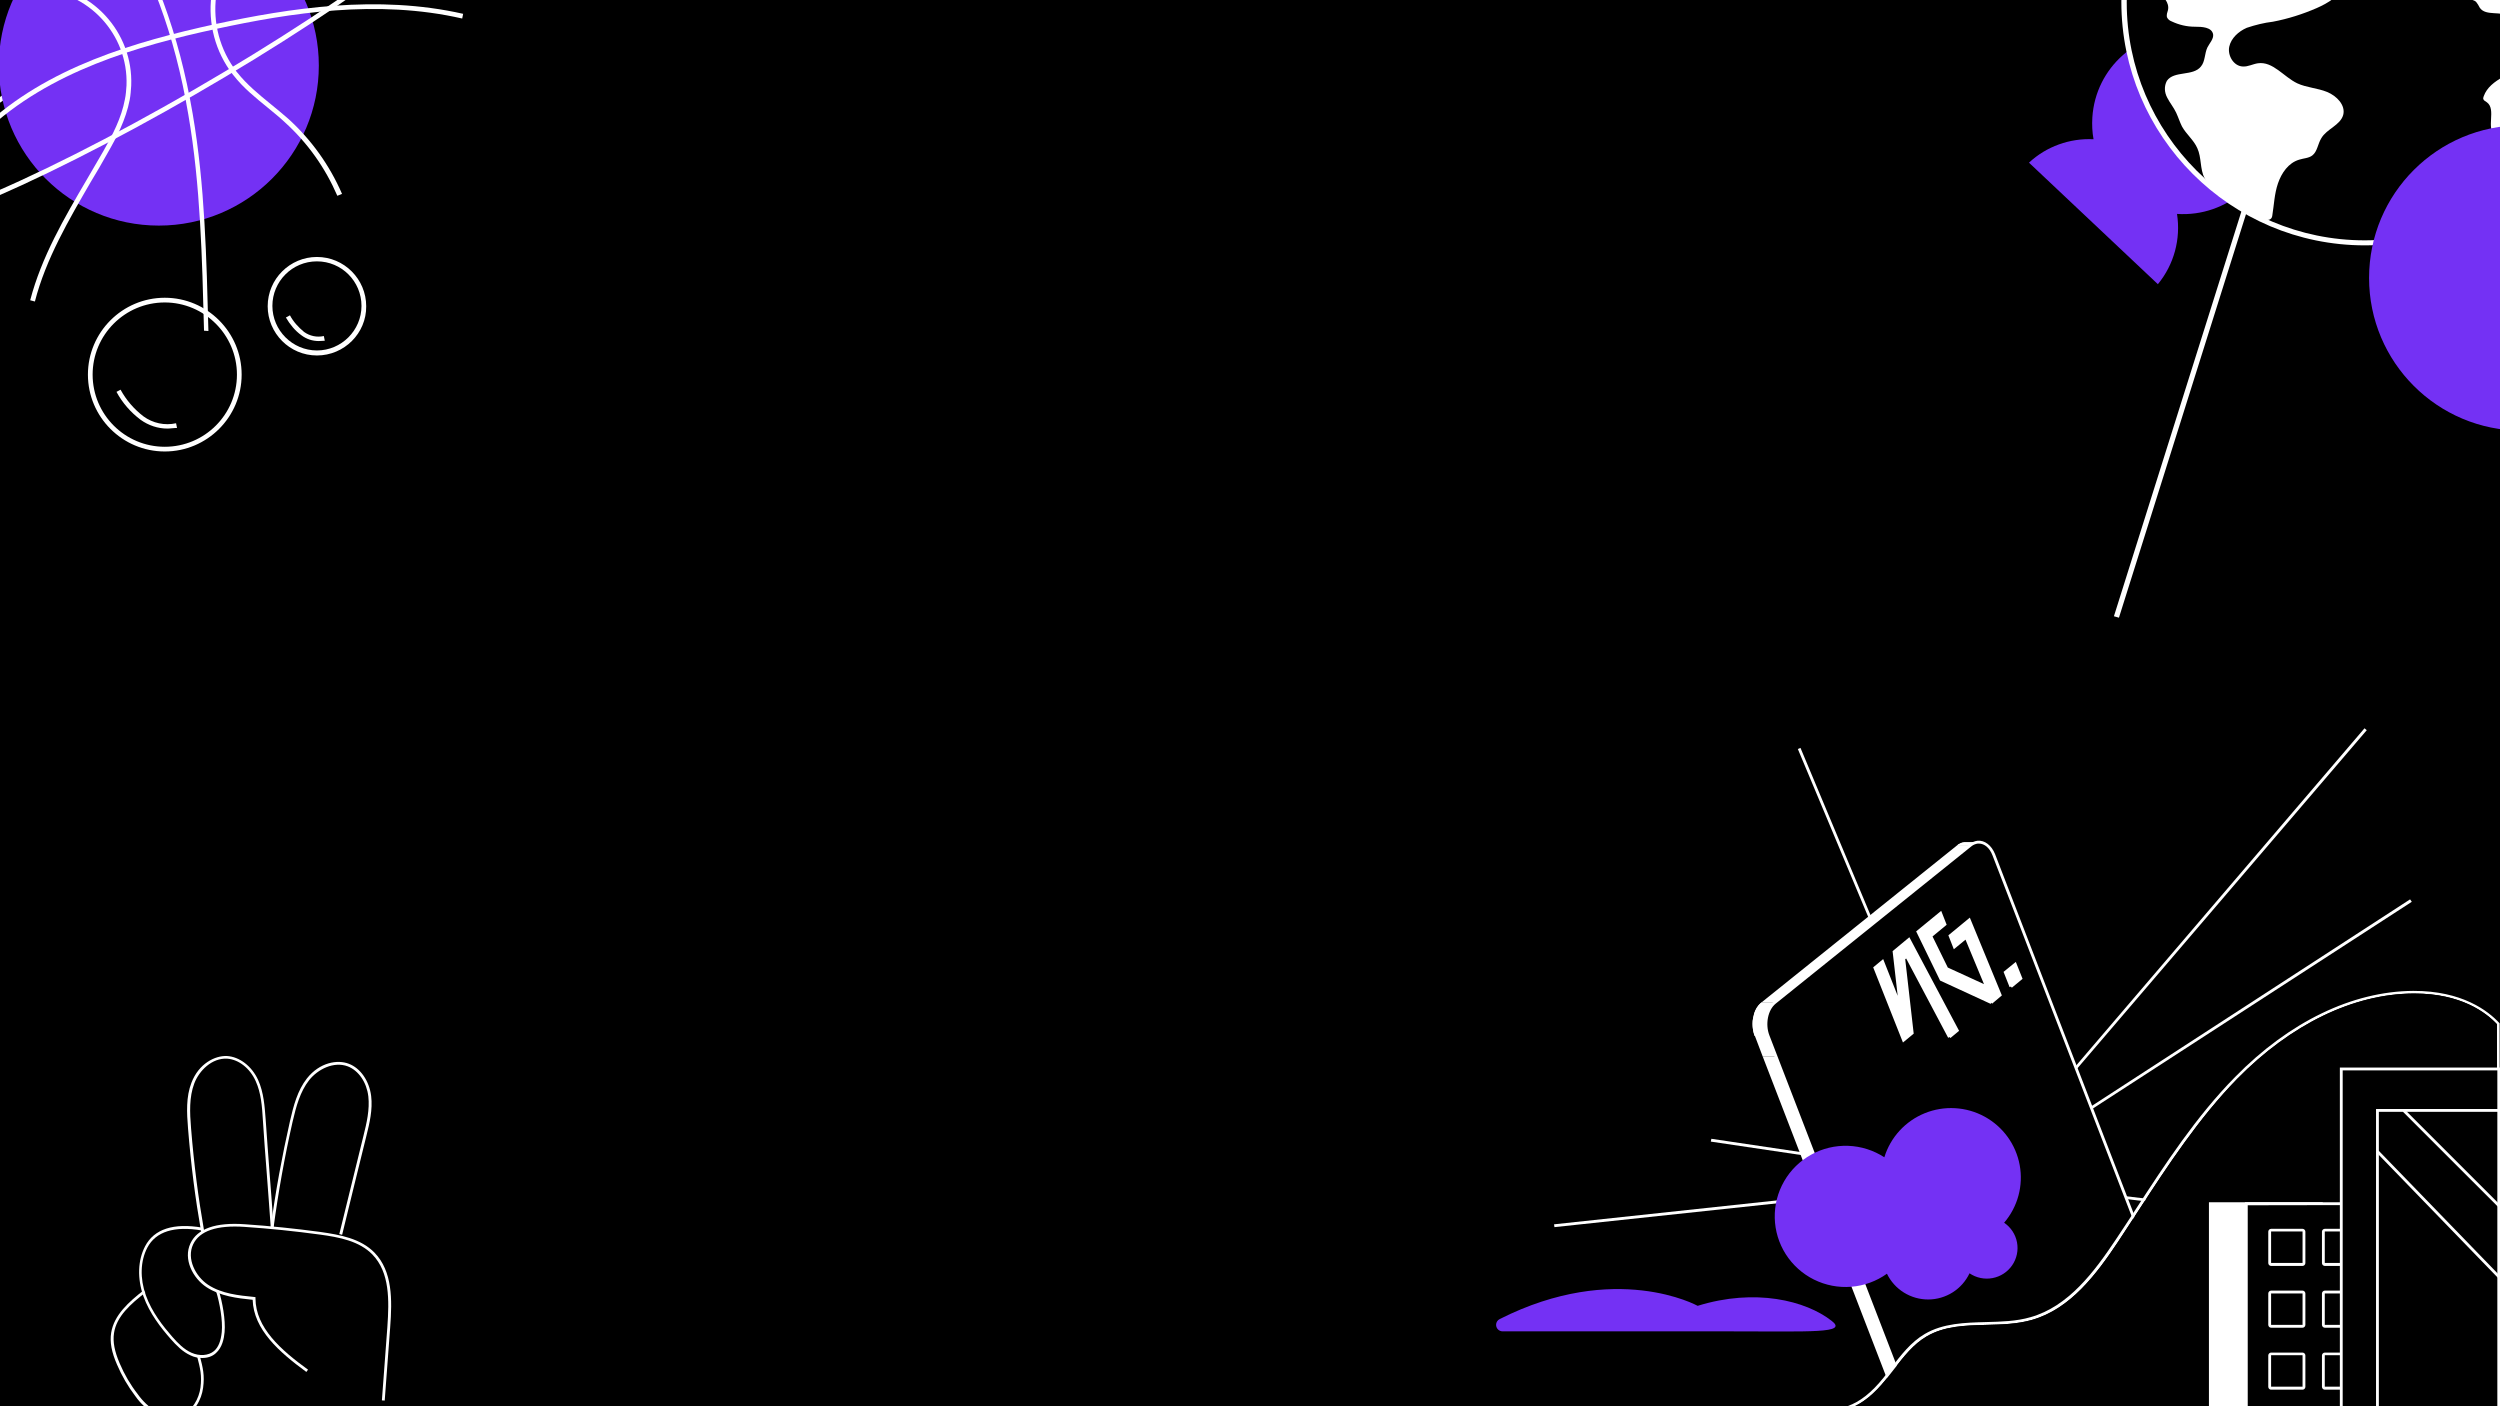 <svg width="1920" height="1080" viewBox="0 0 1920 1080" fill="none" xmlns="http://www.w3.org/2000/svg">
<rect x="0" y="0" width="1920" height="1080" fill="#333333" stroke="none"/>
<g clip-path="url(#clip0_428_4503)">
<rect width="1920" height="1080" fill="black"/>
<path d="M-6.208 83.141L-8.377 80.25C26.079 56.155 67.28 30.133 111.132 5.075C146.551 -15.406 181.248 -34.199 214.016 -50.343L215.703 -47.211C182.934 -31.067 148.479 -12.514 113.06 7.966C69.208 33.265 28.006 59.287 -6.208 83.141Z" fill="white"/>
<path d="M121.975 173.255C189.841 173.255 244.857 118.238 244.857 50.372C244.857 -17.494 189.841 -72.51 121.975 -72.51C54.109 -72.51 -0.907 -17.494 -0.907 50.372C-0.907 118.238 54.109 173.255 121.975 173.255Z" fill="#7431F4"/>
<path d="M26.802 231.564L23.187 230.6C31.861 197.35 49.45 167.231 66.558 138.077C70.654 130.849 75.232 123.379 79.328 116.151C86.315 103.863 93.302 90.611 95.953 76.154C96.676 72.781 96.917 69.167 97.158 65.552C98.603 26.278 67.762 -6.972 28.247 -8.418H27.524C22.706 -8.659 16.682 -8.9 13.309 -13.237L16.2 -15.405C18.609 -12.273 23.187 -12.273 27.765 -12.032H28.488C69.931 -10.586 102.458 24.351 100.772 65.793C100.531 69.407 100.29 73.263 99.567 76.877C96.676 91.816 89.688 105.308 82.46 117.838C78.364 125.307 74.027 132.535 69.69 139.764C52.824 168.918 35.235 198.795 26.802 231.564Z" fill="white"/>
<path d="M156.671 253.972V253.249C155.226 198.795 154.021 142.414 144.624 87.96C134.263 26.519 114.988 -25.525 87.279 -66.727L90.17 -68.654C117.879 -26.971 137.396 25.555 147.997 87.478C157.394 142.173 158.599 198.795 160.044 253.49V254.213L156.671 253.972Z" fill="white"/>
<path d="M-11.027 100.971L-13.436 98.321C35.958 51.337 104.627 31.82 165.104 18.568C222.449 6.28 289.914 -4.322 355.692 10.617L354.969 14.231C289.914 -0.708 222.931 9.894 166.068 22.182C105.832 35.193 37.885 54.71 -11.027 100.971Z" fill="white"/>
<path d="M259.073 150.365C249.676 128.68 236.183 109.645 218.594 93.743C214.498 89.888 209.92 86.274 205.583 82.659C196.427 75.19 186.789 67.48 179.32 57.842L179.079 57.601C151.129 21.7 157.635 -30.103 193.536 -58.053L195.704 -55.161C161.49 -28.416 155.225 20.977 181.97 55.433L182.211 55.673C189.44 64.829 198.837 72.54 207.993 80.009C212.33 83.623 216.908 87.237 221.245 91.093C239.075 107.236 253.049 126.752 262.687 148.919L259.073 150.365Z" fill="white"/>
<path d="M-92.466 179.519C-98.972 179.519 -103.068 177.833 -104.996 174.7C-108.851 168.195 -101.622 156.389 -83.07 138.8C-66.203 122.656 -40.422 102.417 -8.376 80.25L-6.208 83.141C-58.493 119.524 -108.369 161.448 -101.863 172.773C-100.177 175.664 -89.816 182.652 -22.351 155.184C25.356 135.908 85.833 105.308 148.479 69.166C210.884 33.025 267.747 -4.081 308.226 -35.645C365.571 -80.22 364.848 -92.749 363.161 -95.64C361.716 -98.05 354.487 -102.628 318.105 -90.821C291.601 -82.388 256.182 -67.209 215.462 -47.21L213.775 -50.343C246.544 -66.486 354.246 -117.566 366.053 -97.327C371.595 -87.448 352.801 -65.763 310.153 -32.513C269.434 -0.949 212.571 36.398 149.925 72.54C87.279 108.681 26.561 139.281 -21.147 158.798C-54.879 172.532 -78.733 179.519 -92.466 179.519Z" fill="white"/>
<path d="M126.553 346.736C94.025 346.736 67.521 320.232 67.521 287.704C67.521 255.176 94.025 228.672 126.553 228.672C159.081 228.672 185.585 255.176 185.585 287.704C185.585 320.232 159.081 346.736 126.553 346.736ZM126.553 232.287C95.953 232.287 71.135 257.104 71.135 287.704C71.135 318.304 95.953 343.121 126.553 343.121C157.153 343.121 181.97 318.304 181.97 287.704C181.97 257.104 156.912 232.287 126.553 232.287Z" fill="white"/>
<path d="M128.481 329.146C121.252 329.146 114.024 326.737 108 322.4C100.29 316.617 94.025 309.389 89.447 300.956L92.58 299.269C96.917 307.22 102.94 314.208 110.169 319.749C117.397 325.05 126.553 326.978 135.227 325.05L135.95 328.664C133.54 328.664 130.89 329.146 128.481 329.146Z" fill="white"/>
<path d="M243.412 273.007C222.449 273.007 205.583 255.899 205.583 235.178C205.583 214.216 222.69 197.35 243.412 197.35C264.374 197.35 281.24 214.457 281.24 235.178C281.481 255.899 264.374 273.007 243.412 273.007ZM243.412 200.723C224.377 200.723 209.197 216.143 209.197 234.937C209.197 253.731 224.618 269.151 243.412 269.151C262.205 269.151 277.626 253.731 277.626 234.937C277.626 216.143 262.446 200.723 243.412 200.723Z" fill="white"/>
<path d="M244.857 261.923C240.038 261.923 235.46 260.477 231.605 257.586C226.545 253.971 222.69 249.152 219.558 243.852L222.69 242.165C225.341 247.225 229.196 251.321 233.533 254.935C237.87 258.067 243.411 259.272 248.712 258.067L249.435 261.682C247.989 261.682 246.303 261.923 244.857 261.923Z" fill="white"/>
<path d="M295.461 1075.64L293.291 1075.5L297.486 1019.22C298.933 998.528 299.367 977.26 286.057 963.515C275.929 953.098 260.593 950.204 245.835 948.179C226.593 945.574 207.206 943.549 187.818 942.247C166.55 940.8 153.24 945.285 148.32 955.702C143.112 966.698 150.201 980.298 159.75 986.664C170.167 993.608 183.478 994.911 195.197 996.068L196.21 996.213V997.226C196.354 1019.65 215.597 1036.72 236.576 1051.91L235.274 1053.65C214.295 1038.31 194.763 1021.1 194.04 998.238C182.32 997.081 169.154 995.489 158.593 988.545C148.031 981.6 140.508 966.987 146.295 954.834C151.648 943.549 165.682 938.63 187.963 940.221C207.35 941.523 226.882 943.549 246.125 946.153C261.316 948.323 277.086 951.217 287.648 962.068C301.537 976.391 301.248 998.238 299.657 1019.36L295.461 1075.64Z" fill="white"/>
<path d="M262.763 948.323L260.593 947.744C266.814 922.425 273.035 897.106 279.257 871.787C281.571 862.527 284.031 852.11 282.874 841.983C281.571 831.131 275.35 822.161 267.103 818.978C256.397 814.927 244.099 821.148 237.444 829.54C230.499 838.366 227.461 849.651 224.712 861.514C218.635 888.28 213.716 915.625 210.099 942.825L207.929 942.536C211.546 915.336 216.61 887.846 222.686 861.08C225.435 849.072 228.474 837.497 235.708 828.238C245.546 815.795 259.291 813.625 267.827 816.953C276.797 820.28 283.597 830.119 285.044 841.693C286.346 852.255 283.742 862.817 281.427 872.221C275.061 897.685 268.984 923.004 262.763 948.323Z" fill="white"/>
<path d="M154.542 946.442C149.912 919.966 146.729 895.37 144.414 866.723C143.401 854.425 142.822 842.417 147.018 831.566C152.661 816.808 165.103 810.587 174.363 811.021C183.912 811.6 193.316 818.689 198.235 829.396C202.576 838.945 203.299 849.94 204.022 859.634C204.891 872.655 206.048 887.268 207.061 901.302C208.218 915.191 209.231 929.659 210.099 942.536L207.929 942.681C207.061 929.804 205.903 915.336 204.891 901.447C203.733 887.413 202.72 872.8 201.852 859.634C201.274 850.085 200.55 839.379 196.354 830.264C191.869 820.281 183.188 813.625 174.363 813.047C162.788 812.468 152.95 822.162 149.188 832.145C145.282 842.562 145.716 854.281 146.729 866.434C149.044 894.936 152.227 919.387 156.856 945.864L154.542 946.442Z" fill="white"/>
<path d="M155.265 1042.94C152.371 1042.94 149.188 1042.37 146.295 1040.92C140.218 1038.17 135.588 1033.4 130.959 1028.19C123.725 1019.94 114.899 1008.8 110.125 995.489C105.35 981.889 105.784 968 111.427 957.149C118.371 943.838 133.274 939.064 155.41 942.825L154.976 944.996C133.852 941.378 119.674 945.864 113.163 958.161C107.81 968.434 107.376 981.744 112.005 994.766C116.635 1007.79 125.316 1018.64 132.405 1026.74C136.746 1031.66 141.231 1036.29 147.018 1038.89C153.24 1041.64 160.04 1041.21 164.38 1037.59C167.708 1034.7 169.588 1030.07 170.312 1022.98C171.18 1014.15 168.72 1000.7 165.971 991.727L167.997 991.004C170.746 999.83 173.35 1013.57 172.482 1023.12C172.048 1027.9 170.746 1034.84 165.827 1039.18C163.078 1041.79 159.316 1042.94 155.265 1042.94Z" fill="white"/>
<path d="M132.406 1090.11C127.92 1090.11 123.146 1088.81 118.806 1086.2C112.874 1082.44 107.81 1077.81 103.903 1072.17C98.261 1064.79 93.486 1056.54 89.869 1048.01C85.674 1038.46 84.227 1030.65 85.384 1023.56C87.555 1009.96 98.84 999.974 110.269 991.004L111.571 992.74C100.431 1001.42 89.435 1010.97 87.555 1023.85C86.542 1030.5 87.989 1037.88 91.895 1047C95.512 1055.53 100.142 1063.49 105.784 1070.72C109.691 1076.22 114.465 1080.71 120.108 1084.18C126.04 1087.65 132.984 1088.66 138.627 1086.78C147.742 1083.89 152.806 1074.05 153.963 1065.66C155.12 1056.4 153.818 1051.05 151.359 1041.64L153.384 1041.06C155.844 1050.47 157.291 1056.25 155.989 1065.8C154.831 1074.92 149.188 1085.63 139.206 1088.81C137.035 1089.82 134.72 1090.11 132.406 1090.11Z" fill="white"/>
<path d="M1645.36 1149.05L1519.92 907.574L1193.81 942.442L1193.52 940.272L1521.23 905.115L1647.39 1148.03L1645.36 1149.05Z" fill="white"/>
<path d="M1468.85 1074.1L1466.83 1073.52L1519.63 905.838L1519.78 905.694L1815.94 559.328L1817.68 560.774L1521.51 906.851L1468.85 1074.1Z" fill="white"/>
<path d="M1728.12 932.315L1519.78 907.285L1519.63 906.706L1380.74 575.243L1382.77 574.375L1521.37 905.404L1728.41 930.145L1728.12 932.315Z" fill="white"/>
<path d="M1520.79 907.43H1520.36L1313.9 876.757L1314.33 874.587L1520.36 905.259L1850.95 690.698L1852.26 692.579L1520.79 907.43Z" fill="white"/>
<path d="M1552.04 751.464H1541.77L1537.43 740.468H1547.7L1552.04 751.464Z" fill="white"/>
<path d="M1544.37 757.685H1534.1L1541.77 751.464H1552.04L1544.37 757.685Z" fill="white"/>
<path d="M1547.7 740.468L1552.04 751.464L1544.37 757.685L1540.03 746.69L1547.7 740.468Z" fill="white"/>
<path d="M1540.03 746.69H1529.76L1537.43 740.468H1547.7L1540.03 746.69Z" fill="white"/>
<path d="M1544.37 757.685H1534.1L1529.76 746.689H1540.03L1544.37 757.685Z" fill="white"/>
<path d="M1529.47 769.983H1519.2L1526.14 764.196H1536.42L1529.47 769.983Z" fill="white"/>
<path d="M1509.65 646.859H1518.91C1516.89 647.149 1515.15 647.872 1513.56 649.174H1503.29C1504.88 647.872 1506.61 647.149 1508.64 646.859H1509.65Z" fill="white"/>
<path d="M1513.56 649.03H1503.29L1504.15 648.306H1514.43C1514.14 648.596 1513.85 648.885 1513.56 649.03Z" fill="white"/>
<path d="M1514.43 648.451H1504.15C1505.02 647.872 1505.89 647.438 1506.76 647.149H1517.03C1516.16 647.438 1515.29 647.872 1514.43 648.451Z" fill="white"/>
<path d="M1517.03 647.149H1506.76C1507.34 647.004 1507.91 646.86 1508.64 646.715H1518.91C1518.19 646.86 1517.61 647.004 1517.03 647.149Z" fill="white"/>
<path d="M1536.42 764.196H1526.14L1502.27 706.613H1512.54L1536.42 764.196Z" fill="white"/>
<path d="M1525.86 758.119L1515.58 757.974L1499.96 719.923H1510.23L1525.86 758.119Z" fill="white"/>
<path d="M1501.26 727.302H1490.99L1499.96 719.923H1510.23L1501.26 727.302Z" fill="white"/>
<path d="M1497.93 718.766H1487.66L1502.27 706.613H1512.54L1497.93 718.766Z" fill="white"/>
<path d="M1501.26 727.302H1490.99L1487.66 718.766H1497.93L1501.26 727.302Z" fill="white"/>
<path d="M1497.35 796.46H1487.08L1493.01 791.541H1503.29L1497.35 796.46Z" fill="white"/>
<path d="M1525.86 758.119L1515.58 757.974L1484.91 743.94H1495.18L1525.86 758.119Z" fill="white"/>
<path d="M1529.47 769.983H1519.2L1480.71 752.332H1490.99L1529.47 769.983Z" fill="white"/>
<path d="M1493.88 709.94H1483.61L1480.28 701.404H1490.55L1493.88 709.94Z" fill="white"/>
<path d="M1483.03 718.911H1472.76L1483.61 709.94H1493.88L1483.03 718.911Z" fill="white"/>
<path d="M1495.18 743.94H1484.91L1472.76 718.911H1483.03L1495.18 743.94Z" fill="white"/>
<path d="M1490.99 752.332H1480.71L1462.92 715.728H1473.19L1490.99 752.332Z" fill="white"/>
<path d="M1473.19 715.728H1462.92L1480.28 701.404H1490.55L1473.19 715.728Z" fill="white"/>
<path d="M1503.29 791.54H1493.01L1455.83 721.515H1466.1L1503.29 791.54Z" fill="white"/>
<path d="M1497.35 796.46H1487.08L1454.09 734.247H1464.37L1497.35 796.46Z" fill="white"/>
<path d="M1468.56 793.276H1458.29L1451.92 736.127H1462.2L1468.56 793.276Z" fill="white"/>
<path d="M1462.2 736.128H1451.92L1454.09 734.247H1464.37L1462.2 736.128Z" fill="white"/>
<path d="M1461.91 798.774H1451.63L1458.29 793.276H1468.56L1461.91 798.774Z" fill="white"/>
<path d="M1459.45 772.587H1449.17L1444.4 730.919H1454.67L1459.45 772.587Z" fill="white"/>
<path d="M1454.67 730.919H1444.4L1455.83 721.515H1466.1L1454.67 730.919Z" fill="white"/>
<path d="M1459.45 772.587H1449.17L1435.57 738.153H1445.7L1459.45 772.587Z" fill="white"/>
<path d="M1439.91 743.072H1429.64L1435.57 738.153H1445.7L1439.91 743.072Z" fill="white"/>
<path d="M1466.1 721.515L1503.29 791.54L1497.35 796.459L1464.37 734.247L1462.2 736.127L1468.56 793.276L1461.91 798.774L1439.91 743.072L1445.7 738.153L1459.45 772.587L1454.67 730.919L1466.1 721.515Z" fill="white"/>
<path d="M1461.91 798.774H1451.63L1429.64 743.072H1439.91L1461.91 798.774Z" fill="white"/>
<path d="M1673.86 1026.36C1677.34 1035.47 1675.17 1046.9 1668.8 1051.97L1518.33 1172.92C1516.74 1174.22 1514.86 1174.94 1512.98 1175.23C1508.06 1175.81 1503.14 1172.34 1500.54 1165.69L1363.96 811.217L1357.88 795.592C1354.41 786.477 1356.58 775.047 1362.94 769.983L1513.41 649.03C1515 647.728 1516.74 647.005 1518.77 646.715C1523.69 646.136 1528.6 649.609 1531.21 656.264L1673.86 1026.36ZM1497.35 796.315L1503.29 791.396L1466.1 721.37L1454.67 730.775L1459.45 772.587L1445.7 738.153L1439.77 743.073L1461.91 798.63L1468.71 792.988L1462.2 735.839L1464.37 734.102L1497.35 796.315ZM1529.47 769.983L1536.42 764.196L1512.69 706.613L1497.93 718.766L1501.4 727.302L1510.23 719.924L1526 757.975L1495.33 743.796L1483.17 718.766L1494.03 709.796L1490.7 701.26L1473.34 715.583L1491.13 752.188L1529.47 769.983ZM1544.37 757.685L1551.9 751.464L1547.56 740.468L1540.03 746.69L1544.37 757.685Z" fill="black"/>
<path d="M1511.97 1176.39C1506.76 1176.39 1501.98 1172.49 1499.52 1165.97L1356.87 796.026C1353.25 786.621 1355.57 774.468 1362.22 769.26L1512.69 648.306C1514.43 646.86 1516.45 645.992 1518.62 645.702C1524.26 645.123 1529.47 649.175 1532.22 655.975L1674.88 1025.92C1678.49 1035.47 1676.18 1047.48 1669.52 1052.83L1519.06 1173.79C1517.32 1175.23 1515.29 1176.1 1513.12 1176.39C1512.69 1176.39 1512.4 1176.39 1511.97 1176.39ZM1519.78 647.872C1519.49 647.872 1519.2 647.872 1518.91 647.872C1517.17 648.162 1515.58 648.74 1514.14 649.898L1363.67 770.851C1357.74 775.626 1355.57 786.621 1358.89 795.158L1501.55 1165.11C1503.86 1171.04 1508.2 1174.51 1512.83 1174.08C1514.57 1173.93 1516.31 1173.21 1517.61 1172.05L1668.08 1051.1C1674.01 1046.32 1676.18 1035.33 1672.85 1026.79L1530.2 656.843C1528.03 651.2 1524.12 647.872 1519.78 647.872ZM1461.47 800.655L1438.61 742.928L1446.28 736.562L1457.42 764.775L1453.51 730.485L1466.39 719.779L1504.59 791.685L1497.93 797.183L1497.21 796.46L1496.2 797.038L1463.93 736.128L1463.21 736.706L1469.72 793.855L1461.47 800.655ZM1441.22 743.506L1462.49 797.038L1467.69 792.843L1461.18 735.694L1464.8 732.655L1497.64 794.723L1501.84 791.251L1465.67 723.251L1455.69 731.498L1461.33 780.834L1445.12 740.179L1441.22 743.506ZM1528.89 770.996L1489.97 753.055L1471.6 715.294L1490.84 699.523L1495.04 710.23L1484.19 719.2L1495.91 743.072L1523.69 755.804L1509.51 721.66L1500.54 729.038L1496.34 718.332L1512.83 704.732L1537.43 764.485L1529.91 770.851L1529.18 769.983L1528.89 770.996ZM1491.71 751.464L1529.18 768.826L1535.11 763.906L1512.26 708.349L1499.23 719.055L1501.84 725.421L1510.66 718.043L1528.03 760.145L1494.46 744.664L1481.73 718.477L1492.72 709.506L1490.12 703.14L1474.64 716.017L1491.71 751.464ZM1545.1 758.553L1544.37 757.685L1543.36 758.119L1538.73 746.4L1548.14 738.732L1553.34 751.753L1545.1 758.553ZM1541.34 746.979L1544.81 755.804L1550.6 751.03L1547.12 742.204L1541.34 746.979Z" fill="white"/>
<path d="M1490.55 701.404L1493.88 709.94L1483.03 718.911L1495.18 743.94L1525.86 758.119L1510.23 719.923L1501.26 727.302L1497.93 718.766L1512.54 706.613L1536.42 764.196L1529.47 769.983L1490.99 752.332L1473.19 715.728L1490.55 701.404Z" fill="white"/>
<path d="M1500.68 1165.68H1490.41L1353.69 811.217H1363.96L1500.68 1165.68Z" fill="white"/>
<path d="M1362.94 769.983H1352.67L1503.29 649.03H1513.56L1362.94 769.983Z" fill="white"/>
<path d="M1363.96 811.217H1353.69L1347.75 795.591H1357.88L1363.96 811.217Z" fill="white"/>
<path d="M1357.88 795.591H1347.61C1344.14 786.477 1346.31 775.047 1352.67 769.983H1362.94C1356.72 775.047 1354.41 786.477 1357.88 795.591Z" fill="white"/>
<path d="M1357.88 795.591H1347.61C1347.32 794.868 1347.03 794.144 1346.89 793.276H1357.16C1357.45 794.144 1357.59 794.868 1357.88 795.591Z" fill="white"/>
<path d="M1357.16 793.421H1346.89C1346.6 792.264 1346.31 790.962 1346.16 789.804H1356.43C1356.58 790.962 1356.87 792.119 1357.16 793.421Z" fill="white"/>
<path d="M1356.43 789.66H1346.16C1346.02 788.502 1346.02 787.489 1346.02 786.332H1356.29C1356.29 787.489 1356.29 788.647 1356.43 789.66Z" fill="white"/>
<path d="M1356.29 786.477H1346.02C1346.02 785.319 1346.02 784.162 1346.16 783.149H1356.43C1356.43 784.162 1356.29 785.319 1356.29 786.477Z" fill="white"/>
<path d="M1356.58 783.149H1346.31C1346.45 781.847 1346.74 780.545 1347.17 779.243H1357.45C1357.01 780.545 1356.72 781.847 1356.58 783.149Z" fill="white"/>
<path d="M1357.3 779.098H1347.03C1347.9 775.481 1349.92 772.298 1352.67 769.983H1362.94C1360.2 772.442 1358.17 775.625 1357.3 779.098Z" fill="white"/>
<path d="M1539.17 939.058C1544.34 933.023 1548.1 925.916 1550.16 918.254C1552.23 910.592 1552.56 902.567 1551.12 894.763C1549.68 886.958 1546.52 879.571 1541.86 873.139C1537.2 866.706 1531.16 861.389 1524.18 857.575C1517.2 853.76 1509.45 851.545 1501.5 851.088C1493.55 850.632 1485.6 851.947 1478.23 854.937C1470.85 857.927 1464.24 862.518 1458.87 868.375C1453.5 874.232 1449.5 881.208 1447.18 888.796C1438.88 883.394 1429.27 880.352 1419.37 879.997C1409.46 879.643 1399.65 881.989 1390.99 886.784C1382.33 891.579 1375.14 898.64 1370.21 907.205C1365.28 915.771 1362.79 925.515 1363.01 935.387C1363.23 945.259 1366.15 954.884 1371.46 963.223C1376.77 971.562 1384.26 978.299 1393.12 982.707C1401.99 987.115 1411.89 989.027 1421.77 988.235C1431.65 987.444 1441.12 983.98 1449.17 978.217C1452.05 984.173 1456.57 989.191 1462.2 992.692C1467.83 996.193 1474.35 998.033 1480.98 998C1487.62 997.966 1494.11 996.06 1499.7 992.502C1505.3 988.943 1509.77 983.879 1512.59 977.895C1515.15 979.634 1518.03 980.854 1521.06 981.485C1524.09 982.116 1527.22 982.146 1530.26 981.573C1533.31 981 1536.21 979.835 1538.8 978.144C1541.39 976.454 1543.62 974.272 1545.37 971.722C1547.11 969.172 1548.34 966.304 1548.97 963.282C1549.61 960.261 1549.63 957.144 1549.06 954.111C1548.48 951.078 1547.32 948.188 1545.62 945.605C1543.92 943.022 1541.73 940.798 1539.17 939.058Z" fill="#7431F4"/>
<path d="M1151.7 1013.08C1240.9 967.979 1303.8 1002.88 1303.8 1002.88C1347.9 989.179 1386.8 998.779 1406.8 1014.48C1419.3 1024.18 1391.3 1022.48 1328.5 1022.48H1154C1152.67 1022.48 1151.4 1021.95 1150.46 1021.01C1149.53 1020.08 1149 1018.81 1149 1017.48C1149 1016.57 1149.25 1015.67 1149.72 1014.9C1150.2 1014.12 1150.89 1013.49 1151.7 1013.08Z" fill="#7431F4"/>
<path d="M1558.26 124.922L1657.25 218.258C1669.65 203.209 1674.95 183.587 1671.94 164.291C1710.45 166.852 1743.58 137.768 1746.14 99.262C1746.37 95.563 1746.34 91.788 1745.98 88.022C1764.13 88.832 1781.89 82.268 1795.29 69.959L1696.3 -23.378C1685.12 -9.791 1679.59 7.489 1680.94 25.07C1642.52 22.591 1609.31 51.761 1606.92 90.263C1606.58 95.811 1606.83 101.426 1607.83 106.934C1589.59 106.044 1571.66 112.445 1558.26 124.922Z" fill="#7431F4"/>
<path d="M1627.35 474.38L1623.49 473.279L1723.96 154.251L1724.24 153.975L2287.7 -505L2291 -502.247L1727.54 156.177L1627.35 474.38Z" fill="white"/>
<path d="M1816.1 186.505C1918.11 186.505 2000.8 103.811 2000.8 1.804C2000.8 -100.203 1918.11 -182.896 1816.1 -182.896C1714.09 -182.896 1631.4 -100.203 1631.4 1.804C1631.4 103.811 1714.09 186.505 1816.1 186.505Z" fill="black"/>
<path d="M1816.1 188.432C1713.15 188.432 1629.2 104.477 1629.2 1.529C1629.2 -101.418 1713.15 -185.373 1816.1 -185.373C1919.05 -185.373 2003 -101.418 2003 1.529C2003 104.477 1919.05 188.432 1816.1 188.432ZM1816.1 -180.969C1715.36 -180.969 1633.33 -98.941 1633.33 1.805C1633.33 102.55 1715.36 184.578 1816.1 184.578C1916.85 184.578 1998.88 102.55 1998.88 1.805C1998.88 -98.941 1916.85 -180.969 1816.1 -180.969Z" fill="white"/>
<path d="M1691.41 -101.419C1699.67 -98.941 1708.2 -99.767 1716.73 -100.042C1731.32 -100.593 1745.91 -99.216 1760.22 -95.913C1765.73 -95.088 1770.96 -92.885 1775.36 -89.307C1779.77 -85.729 1781.69 -79.948 1779.77 -74.443C1777.29 -68.662 1769.86 -63.983 1772.89 -58.478C1773.99 -56.826 1775.36 -55.725 1777.01 -54.899C1784.72 -50.495 1791.6 -44.715 1796.83 -37.283C1802.06 -29.851 1803.44 -20.492 1800.69 -11.959C1797.11 -3.15 1788.02 2.355 1779.22 6.209C1768.48 10.888 1757.2 14.466 1745.63 16.669C1738.75 17.494 1732.15 19.146 1725.54 21.348C1719.21 24.101 1713.43 29.331 1712.05 35.937C1710.68 42.543 1715.36 50.801 1722.51 51.076C1726.37 51.351 1730.22 49.149 1734.07 48.599C1745.63 46.947 1753.89 59.059 1764.35 64.013C1771.51 67.317 1779.77 67.592 1787.2 70.62C1794.63 73.648 1801.51 80.804 1799.59 88.236C1797.38 96.219 1786.92 98.972 1782.79 106.128C1780.04 110.533 1779.77 116.313 1775.91 119.341C1773.16 121.543 1769.03 121.543 1765.73 122.644C1757.47 125.121 1752.24 132.829 1749.49 140.811C1746.74 148.794 1746.46 157.327 1745.08 165.86C1743.43 176.32 1715.63 157.327 1710.68 153.198C1704.62 148.519 1696.64 143.564 1693.06 136.682C1689.48 129.801 1690.86 120.993 1687.55 113.836C1684.8 107.505 1679.02 103.101 1675.72 97.045C1674.07 93.742 1672.97 90.163 1671.31 86.585C1669.39 82.456 1666.36 78.877 1664.43 75.024C1662.23 70.895 1661.96 66.216 1664.16 62.087C1669.66 54.104 1684.25 58.783 1690.31 51.076C1693.61 47.222 1693.06 41.167 1695.26 36.487C1696.91 33.184 1700.22 29.881 1699.67 26.303C1698.56 20.797 1691.13 20.522 1685.63 20.522C1679.57 20.522 1673.52 19.146 1667.74 16.393C1666.08 15.843 1664.71 14.466 1664.16 13.09C1663.88 11.163 1664.43 9.512 1664.98 7.86C1666.36 2.08 1661.4 -3.426 1655.9 -6.178C1650.39 -8.931 1644.34 -10.032 1639.93 -14.161C1634.7 -19.391 1631.95 -26.823 1633.05 -34.255C1634.15 -41.687 1636.36 -48.568 1639.66 -55.175C1645.71 -69.763 1652.6 -83.802 1660.58 -97.565C1663.06 -101.419 1669.39 -114.356 1674.62 -113.53C1676.54 -113.255 1679.3 -107.75 1680.95 -106.373C1684.53 -104.171 1687.83 -102.52 1691.41 -101.419Z" fill="white"/>
<path d="M1988.97 -61.506C1986.21 -70.864 1981.53 -79.398 1976.85 -88.756C1971.9 -98.666 1966.39 -108.025 1960.06 -116.833C1956.48 -122.063 1952.63 -127.018 1948.23 -131.422C1942.72 -136.377 1936.94 -140.781 1930.61 -144.634L1910.79 -157.572C1905.56 -161.15 1900.06 -164.729 1894.28 -167.756C1879.96 -175.188 1863.72 -178.216 1847.76 -181.244C1831.24 -181.244 1814.73 -183.446 1797.93 -183.171C1794.91 -183.171 1791.88 -182.896 1789.13 -182.07C1785 -180.694 1781.97 -182.345 1777.84 -181.519C1774.81 -180.143 1772.06 -178.216 1769.58 -176.014C1775.36 -174.363 1779.77 -169.133 1780.59 -163.352C1781.14 -160.6 1780.59 -157.572 1780.87 -154.544C1781.69 -147.662 1787.47 -142.157 1793.81 -138.579C1800.14 -135 1806.74 -132.523 1812.25 -128.394C1813.9 -127.293 1815.28 -125.641 1816.1 -123.99C1817.2 -121.237 1815.83 -117.934 1816.1 -114.631C1816.93 -107.474 1825.19 -104.446 1832.07 -102.52L1847.76 -98.391C1851.06 -87.655 1841.7 -74.993 1847.76 -65.635C1849.41 -62.882 1852.44 -60.68 1852.99 -57.377C1853.81 -52.697 1849.41 -48.844 1847.48 -44.439C1845.28 -39.76 1845.83 -33.98 1848.86 -29.575C1854.36 -22.419 1859.32 -24.896 1866.47 -25.722C1875.28 -26.823 1885.74 -23.795 1894 -21.317C1896.48 -20.492 1899.23 -19.115 1899.23 -16.638C1899.23 -15.537 1898.68 -14.161 1897.85 -13.335C1895.65 -10.032 1892.9 -6.729 1890.15 -3.976C1892.07 0.153 1898.68 -1.499 1901.71 1.529C1902.81 2.906 1903.63 4.282 1904.46 5.933C1909.14 12.815 1921.25 7.86 1927.86 13.09C1930.06 15.017 1931.44 17.494 1932.54 19.972L1941.9 40.341C1942.72 41.717 1943 43.094 1942.72 44.745C1942.45 45.571 1941.9 46.397 1941.07 46.947C1930.61 57.132 1912.44 60.16 1907.49 73.923C1907.21 74.749 1906.94 75.575 1907.21 76.125C1907.49 77.226 1908.86 77.777 1909.97 78.602C1917.4 84.108 1908.86 98.696 1916.3 104.202C1920.15 106.954 1925.66 105.027 1930.33 106.129C1939.69 108.606 1939.97 120.167 1946.3 125.672C1952.63 131.177 1959.24 120.442 1963.92 114.937C1967.5 110.533 1970.25 105.578 1972.45 100.348C1977.96 88.237 1986.49 77.777 1990.34 64.564C1992.54 57.132 1993.09 49.425 1995.85 42.268C1998.05 36.487 2001.35 30.156 1999.43 24.101C1997.5 23.825 1996.67 26.303 1995.57 27.954C1993.37 31.258 1989.79 33.459 1985.66 34.01C1976.3 35.662 1966.67 33.735 1958.96 28.505C1947.13 19.697 1961.71 10.613 1959.79 -1.499C1958.96 -6.178 1956.21 -10.582 1954.56 -14.986C1952.91 -19.391 1953.18 -25.446 1957.04 -28.474C1960.06 -30.126 1963.09 -30.676 1966.39 -30.676C1973.55 -31.502 1980.43 -33.429 1987.04 -36.457C1990.34 -37.007 1992.54 -40.31 1991.72 -43.338C1991.72 -43.614 1991.72 -43.889 1991.44 -44.164L1991.17 -50.22C1990.89 -53.798 1990.07 -57.652 1988.97 -61.506Z" fill="white"/>
<path d="M1936.71 330.726C2001.48 330.726 2053.98 278.226 2053.98 213.464C2053.98 148.703 2001.48 96.203 1936.71 96.203C1871.95 96.203 1819.45 148.703 1819.45 213.464C1819.45 278.226 1871.95 330.726 1936.71 330.726Z" fill="#7431F4"/>
<path d="M1920.28 1083.49H1071V1081.32H1419.54L1418.96 1079.88C1428.22 1076.69 1437.33 1069.61 1446.59 1058.03C1448.62 1055.57 1450.5 1052.97 1452.38 1050.51C1459.9 1040.81 1467.57 1030.69 1478.28 1024.46C1492.31 1016.22 1509.09 1015.78 1525.3 1015.35C1536.73 1015.06 1548.59 1014.77 1559.44 1011.59C1588.67 1003.34 1608.49 976.576 1624.84 952.124C1630.05 944.456 1635.11 936.499 1640.17 928.831C1663.03 893.673 1686.76 857.358 1716.57 827.12C1758.09 784.729 1806.7 761.29 1853.29 761.001C1890.91 760.856 1910.87 776.337 1919.41 785.597L1919.7 785.886V786.32L1920.28 1083.49ZM1421.27 1081.32H1917.96L1917.67 786.61C1909.28 777.639 1890.04 763.027 1854.3 763.027C1854.01 763.027 1853.72 763.027 1853.43 763.027C1807.43 763.316 1759.39 786.61 1718.16 828.567C1688.79 858.661 1665.06 894.831 1642.2 929.988C1637.14 937.656 1631.93 945.614 1626.86 953.427C1610.37 978.167 1590.26 1005.37 1560.31 1013.76C1549.21 1016.93 1537.25 1017.23 1525.72 1017.52C1525.67 1017.52 1525.63 1017.52 1525.59 1017.52C1508.95 1017.95 1493.32 1018.39 1479.72 1026.35C1469.45 1032.34 1461.99 1042 1454.7 1051.43C1454.6 1051.55 1454.5 1051.68 1454.4 1051.81C1452.52 1054.27 1450.5 1056.87 1448.47 1059.33C1439.36 1070.62 1430.53 1077.85 1421.27 1081.32Z" fill="white"/>
<path d="M1421.27 1081.32H1917.96L1917.67 786.61C1909.28 777.639 1890.04 763.027 1854.3 763.027H1853.43C1807.43 763.316 1759.39 786.61 1718.16 828.567C1688.79 858.661 1665.06 894.831 1642.2 929.988C1637.14 937.656 1631.93 945.614 1626.86 953.427C1610.37 978.167 1590.26 1005.37 1560.31 1013.76C1549.21 1016.93 1537.25 1017.23 1525.72 1017.52L1525.59 1017.52C1508.95 1017.95 1493.32 1018.39 1479.72 1026.35C1469.45 1032.34 1461.99 1042 1454.7 1051.43L1454.4 1051.81C1452.52 1054.27 1450.5 1056.87 1448.47 1059.33C1439.36 1070.62 1430.53 1077.85 1421.27 1081.32Z" fill="black"/>
<path d="M1783.84 923.333H1696.46V1081.47H1783.84V923.333Z" fill="white"/>
<path d="M1810.32 924.49H1725.25V1082.34H1810.32V924.49Z" fill="black"/>
<path d="M1809.16 925.503V1081.18H1726.26V925.648L1809.16 925.503ZM1811.48 923.333H1724.09V1083.35H1811.48V923.333Z" fill="white"/>
<path d="M1744.2 944.746H1768.36C1768.94 944.746 1769.52 945.324 1769.52 945.903V970.065C1769.52 970.643 1768.94 971.222 1768.36 971.222H1744.2C1743.62 971.222 1743.04 970.643 1743.04 970.065V945.903C1743.04 945.18 1743.62 944.746 1744.2 944.746Z" fill="black"/>
<path d="M1768.36 972.235H1744.2C1743.04 972.235 1742.03 971.222 1742.03 970.065V945.903C1742.03 944.746 1743.04 943.733 1744.2 943.733H1768.36C1769.52 943.733 1770.53 944.746 1770.53 945.903V970.065C1770.53 971.222 1769.52 972.235 1768.36 972.235ZM1744.2 945.758V969.92H1768.36V945.758H1744.2Z" fill="white"/>
<path d="M1744.2 992.201H1768.36C1768.94 992.201 1769.52 992.78 1769.52 993.359V1017.52C1769.52 1018.1 1768.94 1018.68 1768.36 1018.68H1744.2C1743.62 1018.68 1743.04 1018.1 1743.04 1017.52V993.359C1743.04 992.78 1743.62 992.201 1744.2 992.201Z" fill="black"/>
<path d="M1768.36 1019.69H1744.2C1743.04 1019.69 1742.03 1018.68 1742.03 1017.52V993.359C1742.03 992.201 1743.04 991.188 1744.2 991.188H1768.36C1769.52 991.188 1770.53 992.201 1770.53 993.359V1017.52C1770.53 1018.68 1769.52 1019.69 1768.36 1019.69ZM1744.2 993.359V1017.52H1768.36V993.359H1744.2Z" fill="white"/>
<path d="M1744.2 1039.8H1768.36C1768.94 1039.8 1769.52 1040.38 1769.52 1040.96V1065.12C1769.52 1065.7 1768.94 1066.28 1768.36 1066.28H1744.2C1743.62 1066.28 1743.04 1065.7 1743.04 1065.12V1040.96C1743.04 1040.23 1743.62 1039.8 1744.2 1039.8Z" fill="black"/>
<path d="M1768.36 1067.29H1744.2C1743.04 1067.29 1742.03 1066.28 1742.03 1065.12V1040.96C1742.03 1039.8 1743.04 1038.79 1744.2 1038.79H1768.36C1769.52 1038.79 1770.53 1039.8 1770.53 1040.96V1065.12C1770.53 1066.28 1769.52 1067.29 1768.36 1067.29ZM1744.2 1040.81V1064.98H1768.36V1040.81H1744.2Z" fill="white"/>
<path d="M1785.43 944.746H1809.6C1810.17 944.746 1810.75 945.324 1810.75 945.903V970.065C1810.75 970.643 1810.17 971.222 1809.6 971.222H1785.43C1784.86 971.222 1784.28 970.643 1784.28 970.065V945.903C1784.28 945.18 1784.86 944.746 1785.43 944.746Z" fill="black"/>
<path d="M1809.6 972.235H1785.43C1784.28 972.235 1783.26 971.222 1783.26 970.065V945.903C1783.26 944.746 1784.28 943.733 1785.43 943.733H1809.6C1810.75 943.733 1811.77 944.746 1811.77 945.903V970.065C1811.77 971.222 1810.75 972.235 1809.6 972.235ZM1785.43 945.758V969.92H1809.6V945.758H1785.43Z" fill="white"/>
<path d="M1785.43 992.201H1809.6C1810.17 992.201 1810.75 992.78 1810.75 993.359V1017.52C1810.75 1018.1 1810.17 1018.68 1809.6 1018.68H1785.43C1784.86 1018.68 1784.28 1018.1 1784.28 1017.52V993.359C1784.28 992.78 1784.86 992.201 1785.43 992.201Z" fill="black"/>
<path d="M1809.6 1019.69H1785.43C1784.28 1019.69 1783.26 1018.68 1783.26 1017.52V993.359C1783.26 992.201 1784.28 991.188 1785.43 991.188H1809.6C1810.75 991.188 1811.77 992.201 1811.77 993.359V1017.52C1811.77 1018.68 1810.75 1019.69 1809.6 1019.69ZM1785.43 993.359V1017.52H1809.6V993.359H1785.43Z" fill="white"/>
<path d="M1785.43 1039.8H1809.6C1810.17 1039.8 1810.75 1040.38 1810.75 1040.96V1065.12C1810.75 1065.7 1810.17 1066.28 1809.6 1066.28H1785.43C1784.86 1066.28 1784.28 1065.7 1784.28 1065.12V1040.96C1784.28 1040.23 1784.86 1039.8 1785.43 1039.8Z" fill="black"/>
<path d="M1809.6 1067.29H1785.43C1784.28 1067.29 1783.26 1066.28 1783.26 1065.12V1040.96C1783.26 1039.8 1784.28 1038.79 1785.43 1038.79H1809.6C1810.75 1038.79 1811.77 1039.8 1811.77 1040.96V1065.12C1811.77 1066.28 1810.75 1067.29 1809.6 1067.29ZM1785.43 1040.81V1064.98H1809.6V1040.81H1785.43Z" fill="white"/>
<path d="M1918.97 821.043H1798.02V1082.48H1918.97V821.043Z" fill="black"/>
<path d="M1920.13 1083.49H1797.01V819.886H1920.13V1083.49ZM1799.18 1081.32H1917.96V822.056H1799.18V1081.32Z" fill="white"/>
<path d="M1918.97 852.873H1825.8V1082.48H1918.97V852.873Z" fill="black"/>
<path d="M1920.13 1083.49H1824.79V851.716H1920.13V1083.49ZM1826.96 1081.32H1917.96V853.886H1826.96V1081.32Z" fill="white"/>
<path d="M1846.83 852.137L1845.29 853.671L1918.66 927.013L1920.19 925.478L1846.83 852.137Z" fill="white"/>
<path d="M1826.65 883.551L1825.09 885.061L1918.31 981.281L1919.87 979.771L1826.65 883.551Z" fill="white"/>
</g>
<defs>
<clipPath id="clip0_428_4503">
<rect width="1920" height="1080" fill="white"/>
</clipPath>
</defs>
</svg>
